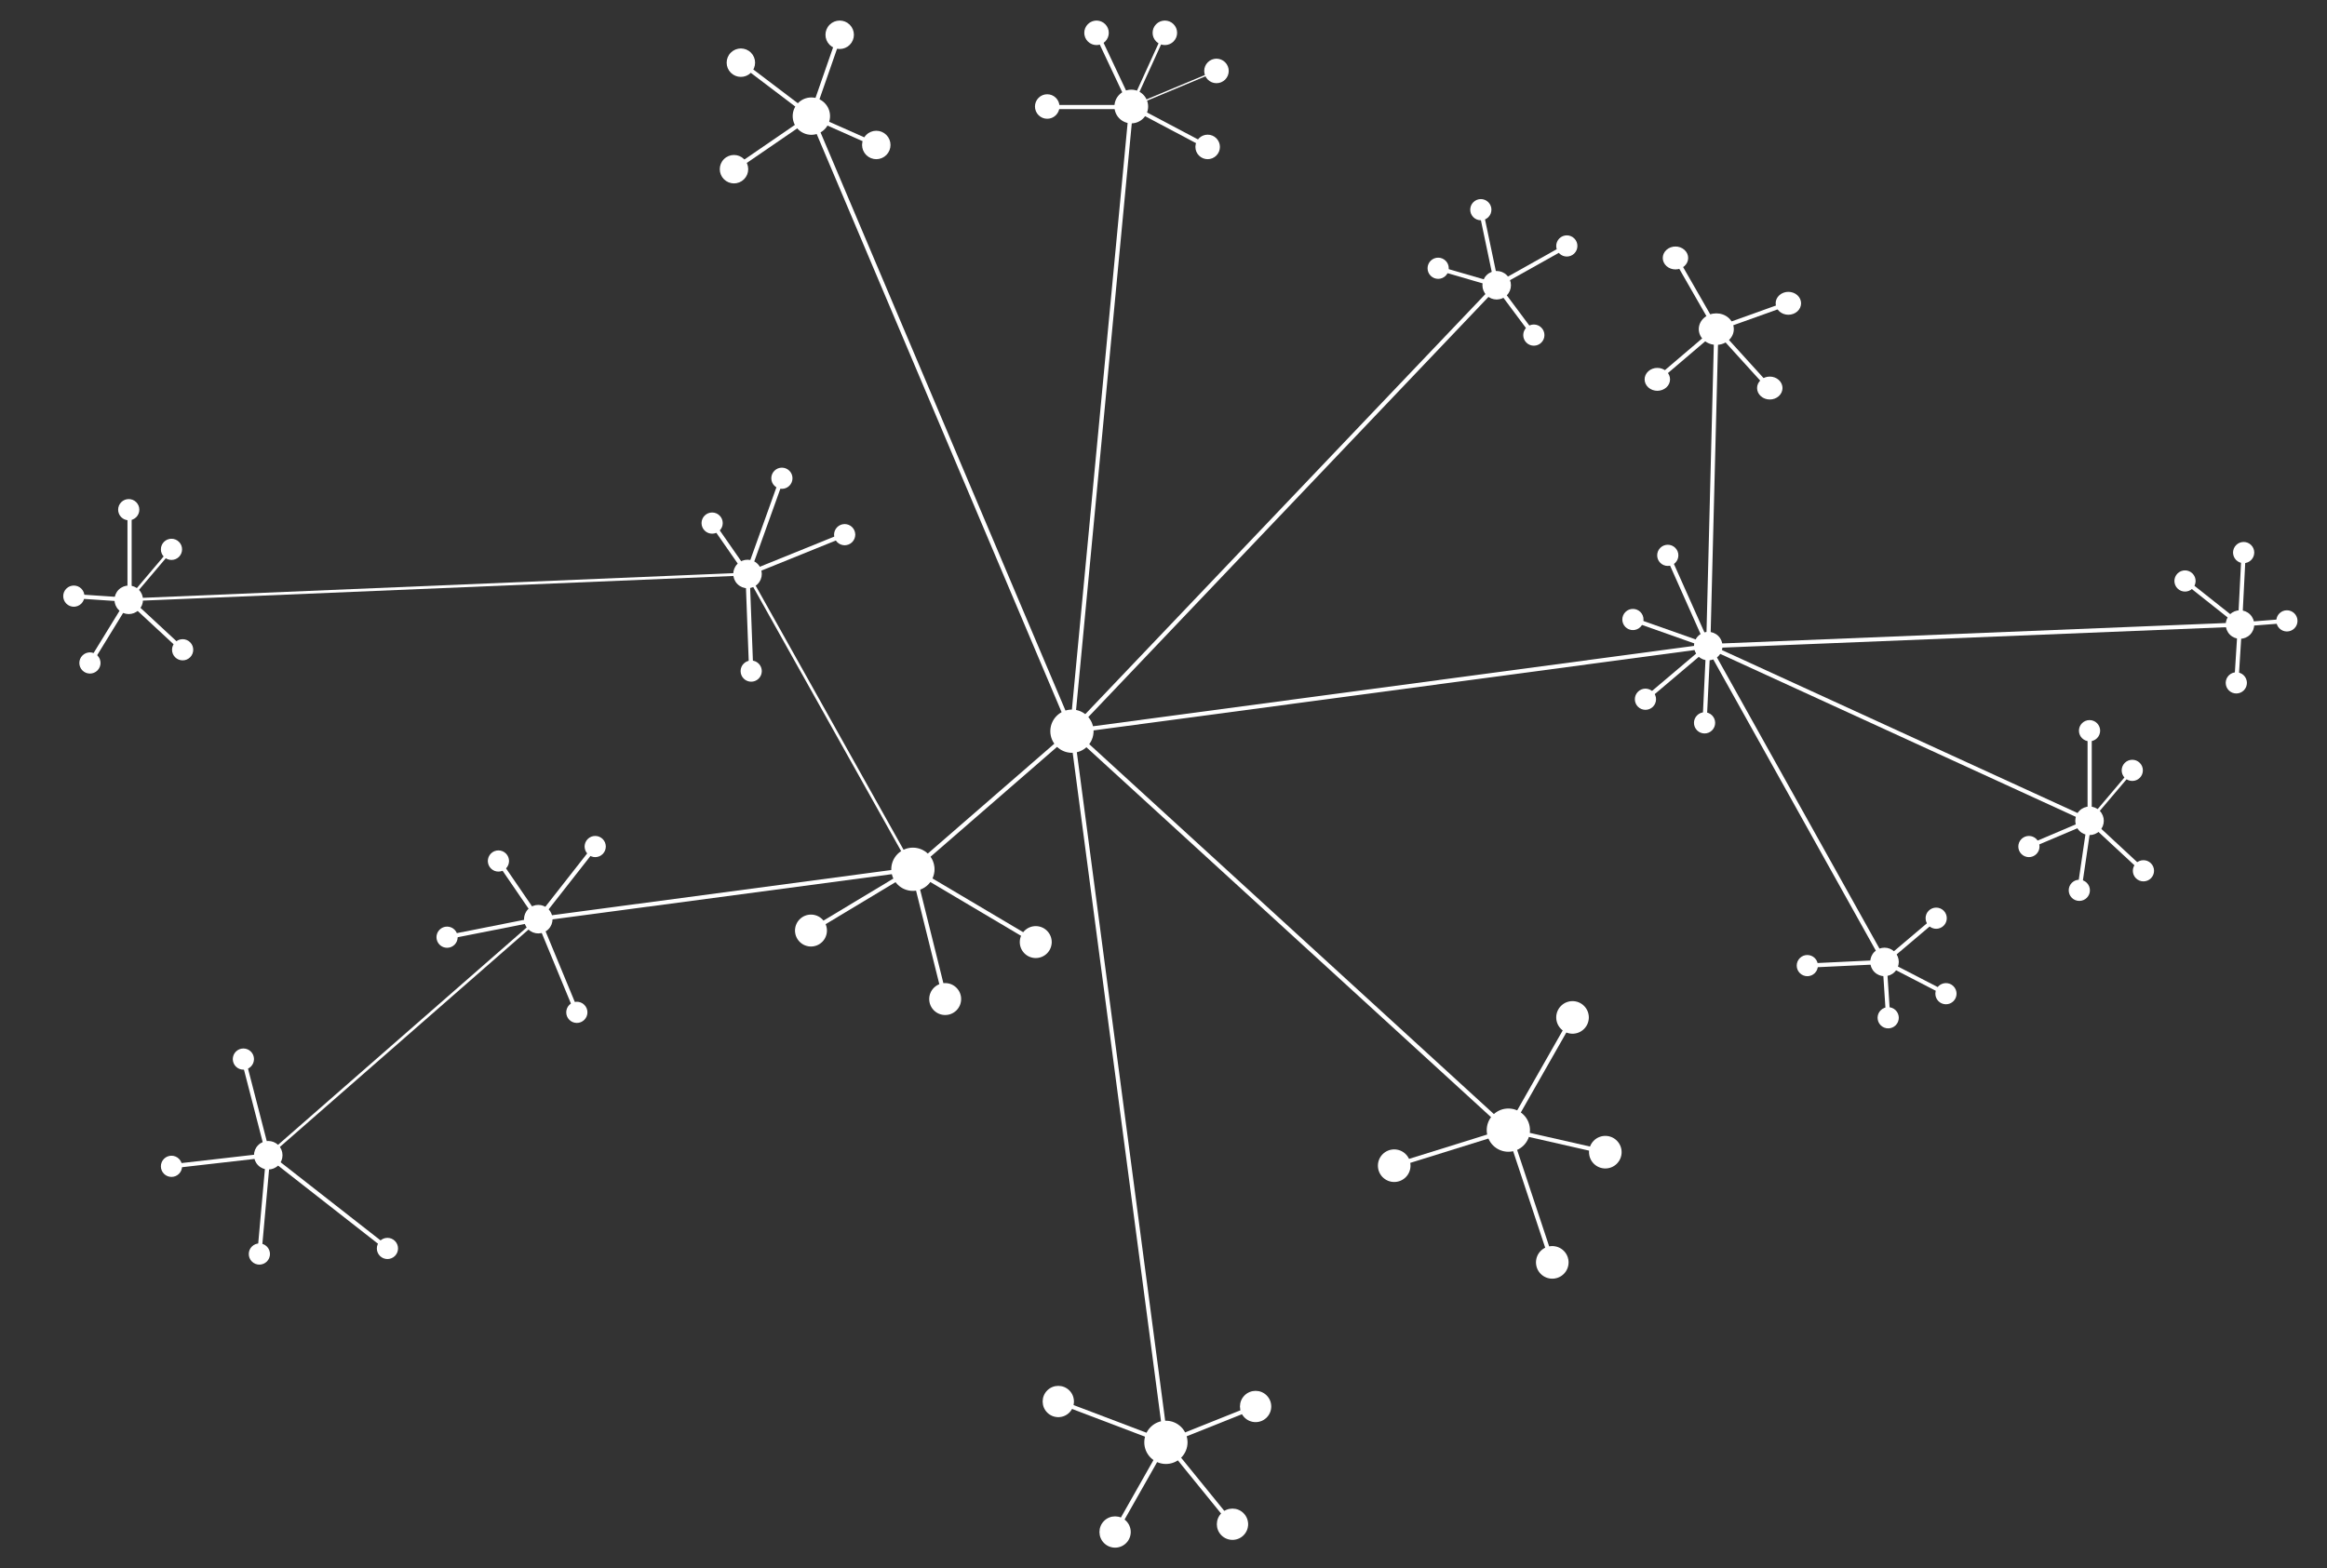 <?xml version="1.0" encoding="iso-8859-1"?>
<!-- Generator: Adobe Illustrator 16.0.0, SVG Export Plug-In . SVG Version: 6.00 Build 0)  -->
<!DOCTYPE svg PUBLIC "-//W3C//DTD SVG 1.1//EN" "http://www.w3.org/Graphics/SVG/1.1/DTD/svg11.dtd">
<svg version="1.1" id="Layer_1" xmlns:xl="http://www.w3.org/1999/xlink" xmlns:dc="http://purl.org/dc/elements/1.1/"
	 xmlns="http://www.w3.org/2000/svg" xmlns:xlink="http://www.w3.org/1999/xlink" x="0px" y="0px" width="1668px" height="1124.5px"
	 viewBox="104 0 1668 1124.5" style="enable-background:new 104 0 1668 1124.5;" xml:space="preserve">
<rect x="104" y="0" width="1668" height="1124.5" fill="#333333" stroke="none"/>
<title>Canvas 1</title>
<title>Layer 1</title>
<g>
	<defs>
		<rect id="SVGID_1_" x="148.371" y="14.25" width="1603" height="1096"/>
	</defs>
	<clipPath id="SVGID_2_">
		<use xlink:href="#SVGID_1_"  style="overflow:visible;"/>
	</clipPath>
	<path style="clip-path:url(#SVGID_2_);fill:#FFFFFF;" d="M712.745,18.087c3.783,3.784,3.783,9.918,0,13.702
		c-3.784,3.784-9.919,3.784-13.702,0c-3.784-3.784-3.784-9.918,0-13.702C702.826,14.303,708.96,14.303,712.745,18.087"/>
	
		<path style="clip-path:url(#SVGID_2_);fill:none;stroke:#FFFFFF;stroke-linecap:round;stroke-linejoin:round;stroke-miterlimit:10;" d="
		M712.745,18.087c3.783,3.784,3.783,9.918,0,13.702c-3.784,3.784-9.919,3.784-13.702,0c-3.784-3.784-3.784-9.918,0-13.702
		C702.826,14.304,708.96,14.304,712.745,18.087"/>
	<path style="clip-path:url(#SVGID_2_);fill:#FFFFFF;" d="M694.704,74.15c5.032,5.032,5.032,13.192,0,18.225
		c-5.033,5.032-13.192,5.032-18.226,0c-5.033-5.033-5.033-13.193,0-18.225C681.511,69.118,689.67,69.118,694.704,74.15"/>
	
		<path style="clip-path:url(#SVGID_2_);fill:none;stroke:#FFFFFF;stroke-linecap:round;stroke-linejoin:round;stroke-miterlimit:10;" d="
		M694.704,74.15c5.032,5.033,5.032,13.192,0,18.226c-5.033,5.032-13.192,5.032-18.226,0c-5.033-5.033-5.033-13.192,0-18.226
		C681.511,69.117,689.67,69.117,694.704,74.15"/>
	<path style="clip-path:url(#SVGID_2_);fill:#FFFFFF;" d="M738.979,97.087c3.784,3.784,3.784,9.918,0,13.702
		c-3.783,3.784-9.918,3.784-13.702,0c-3.783-3.784-3.783-9.918,0-13.702C729.061,93.304,735.196,93.304,738.979,97.087"/>
	
		<path style="clip-path:url(#SVGID_2_);fill:none;stroke:#FFFFFF;stroke-linecap:round;stroke-linejoin:round;stroke-miterlimit:10;" d="
		M738.979,97.087c3.784,3.784,3.784,9.918,0,13.702c-3.783,3.784-9.918,3.784-13.702,0c-3.783-3.784-3.783-9.918,0-13.702
		C729.061,93.304,735.196,93.304,738.979,97.087"/>
	<path style="clip-path:url(#SVGID_2_);fill:#FFFFFF;" d="M895.859,17.676c3.236,3.235,3.236,8.481,0,11.717
		c-3.234,3.235-8.48,3.235-11.717,0c-3.234-3.236-3.234-8.482,0-11.717C887.379,14.44,892.625,14.44,895.859,17.676"/>
	
		<path style="clip-path:url(#SVGID_2_);fill:none;stroke:#FFFFFF;stroke-linecap:round;stroke-linejoin:round;stroke-miterlimit:10;" d="
		M895.859,17.676c3.236,3.235,3.236,8.481,0,11.717c-3.234,3.235-8.48,3.235-11.717,0c-3.234-3.235-3.234-8.481,0-11.717
		C887.379,14.441,892.625,14.441,895.859,17.676"/>
	<path style="clip-path:url(#SVGID_2_);fill:#FFFFFF;" d="M975.514,99.483c3.236,3.236,3.236,8.482,0,11.717
		c-3.234,3.235-8.48,3.235-11.717,0c-3.234-3.235-3.234-8.481,0-11.717C967.033,96.249,972.279,96.249,975.514,99.483"/>
	
		<path style="clip-path:url(#SVGID_2_);fill:none;stroke:#FFFFFF;stroke-linecap:round;stroke-linejoin:round;stroke-miterlimit:10;" d="
		M975.514,99.484c3.236,3.235,3.236,8.481,0,11.717c-3.234,3.235-8.48,3.235-11.717,0c-3.234-3.236-3.234-8.481,0-11.717
		C967.033,96.248,972.279,96.248,975.514,99.484"/>
	<path style="clip-path:url(#SVGID_2_);fill:#FFFFFF;" d="M860.514,70.509c3.236,3.235,3.236,8.481,0,11.717
		c-3.234,3.235-8.48,3.235-11.717,0c-3.234-3.236-3.234-8.482,0-11.717C852.033,67.273,857.279,67.273,860.514,70.509"/>
	
		<path style="clip-path:url(#SVGID_2_);fill:none;stroke:#FFFFFF;stroke-linecap:round;stroke-linejoin:round;stroke-miterlimit:10;" d="
		M860.514,70.509c3.236,3.235,3.236,8.481,0,11.717c-3.234,3.236-8.48,3.236-11.717,0c-3.234-3.235-3.234-8.481,0-11.717
		C852.033,67.274,857.279,67.274,860.514,70.509"/>
	<path style="clip-path:url(#SVGID_2_);fill:#FFFFFF;" d="M693.05,659.455c4.272,4.273,4.272,11.201,0,15.475
		c-4.273,4.271-11.201,4.271-15.475,0c-4.273-4.273-4.273-11.201,0-15.475S688.777,655.182,693.05,659.455"/>
	
		<path style="clip-path:url(#SVGID_2_);fill:none;stroke:#FFFFFF;stroke-linecap:round;stroke-linejoin:round;stroke-miterlimit:10;" d="
		M693.05,659.455c4.272,4.273,4.272,11.201,0,15.475c-4.273,4.271-11.201,4.271-15.475,0c-4.273-4.273-4.273-11.201,0-15.475
		S688.777,655.182,693.05,659.455"/>
	<path style="clip-path:url(#SVGID_2_);fill:#FFFFFF;" d="M768.977,612.643c5.858,5.859,5.858,15.355,0,21.213
		c-5.857,5.859-15.355,5.859-21.213,0c-5.858-5.857-5.858-15.354,0-21.213C753.622,606.785,763.12,606.785,768.977,612.643"/>
	
		<path style="clip-path:url(#SVGID_2_);fill:none;stroke:#FFFFFF;stroke-linecap:round;stroke-linejoin:round;stroke-miterlimit:10;" d="
		M768.977,612.643c5.858,5.859,5.858,15.355,0,21.213c-5.857,5.859-15.355,5.859-21.213,0c-5.858-5.857-5.858-15.354,0-21.213
		C753.622,606.785,763.12,606.785,768.977,612.643"/>
	<path style="clip-path:url(#SVGID_2_);fill:#FFFFFF;" d="M789.243,708.57c4.273,4.273,4.273,11.201,0,15.475
		c-4.272,4.273-11.201,4.273-15.474,0c-4.273-4.273-4.273-11.201,0-15.475C778.042,704.297,784.97,704.297,789.243,708.57"/>
	
		<path style="clip-path:url(#SVGID_2_);fill:none;stroke:#FFFFFF;stroke-linecap:round;stroke-linejoin:round;stroke-miterlimit:10;" d="
		M789.243,708.57c4.273,4.273,4.273,11.201,0,15.475c-4.272,4.273-11.201,4.273-15.474,0c-4.273-4.273-4.273-11.201,0-15.475
		C778.042,704.297,784.97,704.297,789.243,708.57"/>
	<path style="clip-path:url(#SVGID_2_);fill:#FFFFFF;" d="M854.166,667.721c4.273,4.273,4.273,11.201,0,15.475
		s-11.201,4.273-15.475,0s-4.273-11.201,0-15.475S849.893,663.447,854.166,667.721"/>
	
		<path style="clip-path:url(#SVGID_2_);fill:none;stroke:#FFFFFF;stroke-linecap:round;stroke-linejoin:round;stroke-miterlimit:10;" d="
		M854.166,667.721c4.273,4.273,4.273,11.201,0,15.475s-11.201,4.273-15.475,0s-4.273-11.201,0-15.475
		S849.893,663.447,854.166,667.721"/>
	<path style="clip-path:url(#SVGID_2_);fill:#FFFFFF;" d="M882.977,513.643c5.859,5.858,5.859,15.355,0,21.213
		c-5.857,5.858-15.355,5.858-21.213,0s-5.857-15.355,0-21.213S877.119,507.785,882.977,513.643"/>
	
		<path style="clip-path:url(#SVGID_2_);fill:none;stroke:#FFFFFF;stroke-linecap:round;stroke-linejoin:round;stroke-miterlimit:10;" d="
		M882.977,513.643c5.859,5.858,5.859,15.355,0,21.213c-5.857,5.858-15.355,5.858-21.213,0s-5.857-15.355,0-21.213
		S877.119,507.785,882.977,513.643"/>
	<path style="clip-path:url(#SVGID_2_);fill:#FFFFFF;" d="M910.879,1090.854c4.184,4.184,4.184,10.967,0,15.152
		c-4.184,4.184-10.969,4.184-15.152,0c-4.184-4.186-4.184-10.969,0-15.152C899.91,1086.668,906.695,1086.668,910.879,1090.854"/>
	
		<path style="clip-path:url(#SVGID_2_);fill:none;stroke:#FFFFFF;stroke-linecap:round;stroke-linejoin:round;stroke-miterlimit:10;" d="
		M910.879,1090.854c4.184,4.184,4.184,10.969,0,15.152s-10.969,4.184-15.152,0s-4.184-10.969,0-15.152
		C899.91,1086.668,906.695,1086.668,910.879,1090.854"/>
	<path style="clip-path:url(#SVGID_2_);fill:#FFFFFF;" d="M870.164,997.281c4.184,4.184,4.184,10.969,0,15.152
		s-10.969,4.184-15.152,0s-4.184-10.969,0-15.152S865.98,993.098,870.164,997.281"/>
	
		<path style="clip-path:url(#SVGID_2_);fill:none;stroke:#FFFFFF;stroke-linecap:round;stroke-linejoin:round;stroke-miterlimit:10;" d="
		M870.164,997.281c4.184,4.184,4.184,10.969,0,15.152s-10.969,4.184-15.152,0s-4.184-10.969,0-15.152
		S865.98,993.098,870.164,997.281"/>
	<path style="clip-path:url(#SVGID_2_);fill:#FFFFFF;" d="M950.338,1023.537c5.857,5.857,5.857,15.355,0,21.213
		s-15.355,5.857-21.213,0c-5.859-5.857-5.859-15.355,0-21.213C934.982,1017.68,944.48,1017.68,950.338,1023.537"/>
	
		<path style="clip-path:url(#SVGID_2_);fill:none;stroke:#FFFFFF;stroke-linecap:round;stroke-linejoin:round;stroke-miterlimit:10;" d="
		M950.338,1023.537c5.857,5.857,5.857,15.355,0,21.213s-15.355,5.857-21.213,0c-5.859-5.857-5.859-15.355,0-21.213
		C934.982,1017.678,944.48,1017.678,950.338,1023.537"/>
	<path style="clip-path:url(#SVGID_2_);fill:#FFFFFF;" d="M1011.594,1000.854c4.184,4.184,4.184,10.967,0,15.152
		c-4.186,4.184-10.969,4.184-15.152,0c-4.186-4.186-4.186-10.969,0-15.152C1000.625,996.668,1007.408,996.668,1011.594,1000.854"/>
	
		<path style="clip-path:url(#SVGID_2_);fill:none;stroke:#FFFFFF;stroke-linecap:round;stroke-linejoin:round;stroke-miterlimit:10;" d="
		M1011.592,1000.854c4.186,4.184,4.186,10.969,0,15.152c-4.184,4.184-10.967,4.184-15.15,0c-4.186-4.184-4.186-10.969,0-15.152
		C1000.625,996.668,1007.408,996.668,1011.592,1000.854"/>
	<path style="clip-path:url(#SVGID_2_);fill:#FFFFFF;" d="M1111.277,827.875c4.367,4.367,4.367,11.445,0,15.812
		s-11.447,4.367-15.812,0c-4.367-4.367-4.367-11.445,0-15.812C1099.83,823.508,1106.91,823.508,1111.277,827.875"/>
	
		<path style="clip-path:url(#SVGID_2_);fill:none;stroke:#FFFFFF;stroke-linecap:round;stroke-linejoin:round;stroke-miterlimit:10;" d="
		M1111.277,827.875c4.367,4.367,4.367,11.445,0,15.812s-11.447,4.367-15.814,0c-4.365-4.367-4.365-11.445,0-15.812
		C1099.83,823.508,1106.91,823.508,1111.277,827.875"/>
	<path style="clip-path:url(#SVGID_2_);fill:#FFFFFF;" d="M1262.605,818.184c4.365,4.367,4.365,11.447,0,15.812
		c-4.367,4.367-11.447,4.367-15.814,0c-4.367-4.365-4.367-11.445,0-15.812S1258.238,813.816,1262.605,818.184"/>
	
		<path style="clip-path:url(#SVGID_2_);fill:none;stroke:#FFFFFF;stroke-linecap:round;stroke-linejoin:round;stroke-miterlimit:10;" d="
		M1262.605,818.184c4.365,4.367,4.365,11.447,0,15.812c-4.367,4.367-11.447,4.367-15.814,0c-4.367-4.365-4.367-11.445,0-15.812
		S1258.238,813.816,1262.605,818.184"/>
	<path style="clip-path:url(#SVGID_2_);fill:#FFFFFF;" d="M1239.096,721.564c4.367,4.367,4.367,11.447,0,15.814
		c-4.365,4.367-11.445,4.367-15.812,0s-4.367-11.447,0-15.814C1227.65,717.199,1234.73,717.199,1239.096,721.564"/>
	
		<path style="clip-path:url(#SVGID_2_);fill:none;stroke:#FFFFFF;stroke-linecap:round;stroke-linejoin:round;stroke-miterlimit:10;" d="
		M1239.096,721.566c4.367,4.365,4.367,11.445,0,15.812c-4.365,4.367-11.445,4.367-15.812,0s-4.367-11.447,0-15.812
		C1227.65,717.199,1234.73,717.199,1239.096,721.566"/>
	<path style="clip-path:url(#SVGID_2_);fill:#FFFFFF;" d="M1224.586,897.201c4.367,4.367,4.367,11.447,0,15.814
		s-11.445,4.367-15.812,0s-4.367-11.447,0-15.814C1213.141,892.836,1220.219,892.836,1224.586,897.201"/>
	
		<path style="clip-path:url(#SVGID_2_);fill:none;stroke:#FFFFFF;stroke-linecap:round;stroke-linejoin:round;stroke-miterlimit:10;" d="
		M1224.586,897.201c4.367,4.367,4.367,11.447,0,15.814s-11.445,4.367-15.812,0s-4.367-11.447,0-15.814
		C1213.141,892.836,1220.219,892.836,1224.586,897.201"/>
	<path style="clip-path:url(#SVGID_2_);fill:#FFFFFF;" d="M1195.795,799.684c5.859,5.857,5.859,15.355,0,21.213
		c-5.857,5.857-15.354,5.857-21.213,0c-5.857-5.857-5.857-15.355,0-21.213C1180.441,793.826,1189.938,793.826,1195.795,799.684"/>
	
		<path style="clip-path:url(#SVGID_2_);fill:none;stroke:#FFFFFF;stroke-linecap:round;stroke-linejoin:round;stroke-miterlimit:10;" d="
		M1195.795,799.684c5.859,5.857,5.859,15.355,0,21.213c-5.857,5.857-15.354,5.857-21.213,0c-5.857-5.857-5.857-15.355,0-21.213
		C1180.441,793.826,1189.938,793.826,1195.795,799.684"/>
	
		<line style="clip-path:url(#SVGID_2_);fill:none;stroke:#FFFFFF;stroke-width:3;stroke-linecap:round;stroke-linejoin:round;stroke-miterlimit:10;" x1="866.52" y1="510.434" x2="690.618" y2="95.132"/>
	<path style="clip-path:url(#SVGID_2_);fill:#FFFFFF;" d="M641.911,38.087c3.783,3.784,3.783,9.918,0,13.702
		c-3.784,3.784-9.919,3.784-13.702,0c-3.784-3.784-3.784-9.918,0-13.702C631.992,34.303,638.126,34.303,641.911,38.087"/>
	
		<path style="clip-path:url(#SVGID_2_);fill:none;stroke:#FFFFFF;stroke-linecap:round;stroke-linejoin:round;stroke-miterlimit:10;" d="
		M641.911,38.087c3.784,3.784,3.784,9.918,0,13.702s-9.919,3.784-13.702,0c-3.784-3.784-3.784-9.918,0-13.702
		C631.992,34.304,638.126,34.304,641.911,38.087"/>
	
		<line style="clip-path:url(#SVGID_2_);fill:none;stroke:#FFFFFF;stroke-width:3;stroke-linecap:round;stroke-linejoin:round;stroke-miterlimit:10;" x1="689.829" y1="71.089" x2="702.708" y2="34.091"/>
	
		<line style="clip-path:url(#SVGID_2_);fill:none;stroke:#FFFFFF;stroke-width:3;stroke-linecap:round;stroke-linejoin:round;stroke-miterlimit:10;" x1="642.78" y1="50.794" x2="675.322" y2="75.474"/>
	
		<line style="clip-path:url(#SVGID_2_);fill:none;stroke:#FFFFFF;stroke-width:3;stroke-linecap:round;stroke-linejoin:round;stroke-miterlimit:10;" x1="697.371" y1="88.497" x2="723.271" y2="100.003"/>
	<path style="clip-path:url(#SVGID_2_);fill:#FFFFFF;" d="M923.09,68.182c4.521,4.521,4.521,11.851,0,16.372
		c-4.52,4.522-11.852,4.522-16.371,0c-4.521-4.521-4.521-11.851,0-16.372C911.238,63.661,918.57,63.661,923.09,68.182"/>
	
		<path style="clip-path:url(#SVGID_2_);fill:none;stroke:#FFFFFF;stroke-linecap:round;stroke-linejoin:round;stroke-miterlimit:10;" d="
		M923.09,68.181c4.521,4.521,4.521,11.852,0,16.373c-4.52,4.521-11.852,4.521-16.371,0c-4.521-4.521-4.521-11.852,0-16.373
		C911.238,63.66,918.57,63.66,923.09,68.181"/>
	
		<line style="clip-path:url(#SVGID_2_);fill:none;stroke:#FFFFFF;stroke-width:3;stroke-linecap:round;stroke-linejoin:round;stroke-miterlimit:10;" x1="873.789" y1="509.316" x2="913.811" y2="87.894"/>
	
		<line style="clip-path:url(#SVGID_2_);fill:none;stroke:#FFFFFF;stroke-width:3;stroke-linecap:round;stroke-linejoin:round;stroke-miterlimit:10;" x1="909.967" y1="65.893" x2="893.535" y2="31.031"/>
	
		<line style="clip-path:url(#SVGID_2_);fill:none;stroke:#FFFFFF;stroke-width:3;stroke-linecap:round;stroke-linejoin:round;stroke-miterlimit:10;" x1="925.141" y1="81.784" x2="962.33" y2="101.466"/>
	
		<line style="clip-path:url(#SVGID_2_);fill:none;stroke:#FFFFFF;stroke-width:3;stroke-linecap:round;stroke-linejoin:round;stroke-miterlimit:10;" x1="903.326" y1="76.75" x2="862.941" y2="76.75"/>
	
		<line style="clip-path:url(#SVGID_2_);fill:none;stroke:#FFFFFF;stroke-width:3;stroke-linecap:round;stroke-linejoin:round;stroke-miterlimit:10;" x1="883.441" y1="534.372" x2="1174.119" y2="800.168"/>
	
		<line style="clip-path:url(#SVGID_2_);fill:none;stroke:#FFFFFF;stroke-width:3;stroke-linecap:round;stroke-linejoin:round;stroke-miterlimit:10;" x1="1192.611" y1="797.25" x2="1225.658" y2="739.193"/>
	
		<line style="clip-path:url(#SVGID_2_);fill:none;stroke:#FFFFFF;stroke-width:3;stroke-linecap:round;stroke-linejoin:round;stroke-miterlimit:10;" x1="1199.818" y1="813.615" x2="1243.793" y2="823.611"/>
	
		<line style="clip-path:url(#SVGID_2_);fill:none;stroke:#FFFFFF;stroke-width:3;stroke-linecap:round;stroke-linejoin:round;stroke-miterlimit:10;" x1="1189.918" y1="824.529" x2="1213.154" y2="894.494"/>
	
		<line style="clip-path:url(#SVGID_2_);fill:none;stroke:#FFFFFF;stroke-width:3;stroke-linecap:round;stroke-linejoin:round;stroke-miterlimit:10;" x1="1170.865" y1="814.754" x2="1114.049" y2="832.455"/>
	
		<line style="clip-path:url(#SVGID_2_);fill:none;stroke:#FFFFFF;stroke-width:3;stroke-linecap:round;stroke-linejoin:round;stroke-miterlimit:10;" x1="874.336" y1="539.121" x2="937.766" y2="1019.271"/>
	
		<line style="clip-path:url(#SVGID_2_);fill:none;stroke:#FFFFFF;stroke-width:3;stroke-linecap:round;stroke-linejoin:round;stroke-miterlimit:10;" x1="925.703" y1="1028.818" x2="872.607" y2="1008.662"/>
	
		<line style="clip-path:url(#SVGID_2_);fill:none;stroke:#FFFFFF;stroke-width:3;stroke-linecap:round;stroke-linejoin:round;stroke-miterlimit:10;" x1="932.334" y1="1047.197" x2="908.586" y2="1089.105"/>
	
		<line style="clip-path:url(#SVGID_2_);fill:none;stroke:#FFFFFF;stroke-width:3;stroke-linecap:round;stroke-linejoin:round;stroke-miterlimit:10;" x1="953.662" y1="1028.572" x2="994.066" y2="1012.41"/>
	
		<line style="clip-path:url(#SVGID_2_);fill:none;stroke:#FFFFFF;stroke-width:3;stroke-linecap:round;stroke-linejoin:round;stroke-miterlimit:10;" x1="861.045" y1="534.085" x2="769.697" y2="613.414"/>
	
		<line style="clip-path:url(#SVGID_2_);fill:none;stroke:#FFFFFF;stroke-width:3;stroke-linecap:round;stroke-linejoin:round;stroke-miterlimit:10;" x1="745.513" y1="630.982" x2="694.692" y2="661.551"/>
	
		<line style="clip-path:url(#SVGID_2_);fill:none;stroke:#FFFFFF;stroke-width:3;stroke-linecap:round;stroke-linejoin:round;stroke-miterlimit:10;" x1="761.99" y1="637.809" x2="778.866" y2="705.688"/>
	
		<line style="clip-path:url(#SVGID_2_);fill:none;stroke:#FFFFFF;stroke-width:3;stroke-linecap:round;stroke-linejoin:round;stroke-miterlimit:10;" x1="771.277" y1="630.9" x2="837.014" y2="669.875"/>
	<path style="clip-path:url(#SVGID_2_);fill:#FFFFFF;" d="M429.48,666.939c2.771,2.771,2.771,7.262,0,10.033
		c-2.77,2.77-7.262,2.77-10.032,0c-2.77-2.771-2.77-7.262,0-10.033C422.219,664.17,426.71,664.17,429.48,666.939"/>
	
		<path style="clip-path:url(#SVGID_2_);fill:none;stroke:#FFFFFF;stroke-linecap:round;stroke-linejoin:round;stroke-miterlimit:10;" d="
		M429.48,666.939c2.771,2.771,2.771,7.262,0,10.033c-2.77,2.77-7.262,2.77-10.032,0c-2.77-2.771-2.77-7.262,0-10.033
		C422.219,664.17,426.71,664.17,429.48,666.939"/>
	<path style="clip-path:url(#SVGID_2_);fill:#FFFFFF;" d="M496.72,652.148c3.797,3.799,3.797,9.955,0,13.754
		c-3.798,3.797-9.955,3.797-13.753,0c-3.798-3.799-3.798-9.955,0-13.754C486.765,648.352,492.922,648.352,496.72,652.148"/>
	
		<path style="clip-path:url(#SVGID_2_);fill:none;stroke:#FFFFFF;stroke-linecap:round;stroke-linejoin:round;stroke-miterlimit:10;" d="
		M496.72,652.148c3.797,3.799,3.797,9.955,0,13.754c-3.798,3.797-9.955,3.797-13.753,0c-3.798-3.799-3.798-9.955,0-13.754
		C486.765,648.352,492.922,648.352,496.72,652.148"/>
	<path style="clip-path:url(#SVGID_2_);fill:#FFFFFF;" d="M522.496,720.818c2.77,2.771,2.77,7.262,0,10.033
		c-2.771,2.77-7.263,2.77-10.033,0c-2.77-2.771-2.77-7.262,0-10.033C515.233,718.049,519.725,718.049,522.496,720.818"/>
	
		<path style="clip-path:url(#SVGID_2_);fill:none;stroke:#FFFFFF;stroke-linecap:round;stroke-linejoin:round;stroke-miterlimit:10;" d="
		M522.496,720.818c2.77,2.771,2.77,7.262,0,10.033c-2.771,2.77-7.263,2.77-10.033,0c-2.77-2.771-2.77-7.262,0-10.033
		C515.233,718.049,519.725,718.049,522.496,720.818"/>
	<path style="clip-path:url(#SVGID_2_);fill:#FFFFFF;" d="M535.666,601.936c2.771,2.77,2.771,7.262,0,10.031
		c-2.771,2.771-7.262,2.771-10.032,0c-2.771-2.77-2.771-7.262,0-10.031C528.404,599.164,532.895,599.164,535.666,601.936"/>
	
		<path style="clip-path:url(#SVGID_2_);fill:none;stroke:#FFFFFF;stroke-linecap:round;stroke-linejoin:round;stroke-miterlimit:10;" d="
		M535.666,601.936c2.771,2.77,2.771,7.262,0,10.031c-2.771,2.771-7.262,2.771-10.032,0c-2.771-2.77-2.771-7.262,0-10.031
		C528.404,599.164,532.895,599.164,535.666,601.936"/>
	
		<line style="clip-path:url(#SVGID_2_);fill:none;stroke:#FFFFFF;stroke-width:3;stroke-linecap:round;stroke-linejoin:round;stroke-miterlimit:10;" x1="495.842" y1="651.371" x2="526.274" y2="612.535"/>
	
		<line style="clip-path:url(#SVGID_2_);fill:none;stroke:#FFFFFF;stroke-width:3;stroke-linecap:round;stroke-linejoin:round;stroke-miterlimit:10;" x1="480.302" y1="660.912" x2="431.424" y2="670.58"/>
	
		<line style="clip-path:url(#SVGID_2_);fill:none;stroke:#FFFFFF;stroke-width:3;stroke-linecap:round;stroke-linejoin:round;stroke-miterlimit:10;" x1="493.561" y1="668.014" x2="514.767" y2="719.277"/>
	
		<line style="clip-path:url(#SVGID_2_);fill:none;stroke:#FFFFFF;stroke-width:3;stroke-linecap:round;stroke-linejoin:round;stroke-miterlimit:10;" x1="743.501" y1="625.23" x2="499.484" y2="657.742"/>
	<path style="clip-path:url(#SVGID_2_);fill:#FFFFFF;" d="M466.296,612.309c2.771,2.77,2.771,7.262,0,10.031
		c-2.771,2.771-7.262,2.771-10.032,0c-2.771-2.77-2.771-7.262,0-10.031C459.035,609.537,463.526,609.537,466.296,612.309"/>
	
		<path style="clip-path:url(#SVGID_2_);fill:none;stroke:#FFFFFF;stroke-linecap:round;stroke-linejoin:round;stroke-miterlimit:10;" d="
		M466.296,612.309c2.771,2.77,2.771,7.262,0,10.031c-2.771,2.771-7.262,2.771-10.032,0c-2.771-2.77-2.771-7.262,0-10.031
		C459.035,609.537,463.526,609.537,466.296,612.309"/>
	
		<line style="clip-path:url(#SVGID_2_);fill:none;stroke:#FFFFFF;stroke-width:3;stroke-linecap:round;stroke-linejoin:round;stroke-miterlimit:10;" x1="484.347" y1="651.002" x2="465.29" y2="623.178"/>
	<path style="clip-path:url(#SVGID_2_);fill:#FFFFFF;" d="M636.979,114.452c3.784,3.784,3.784,9.918,0,13.702
		c-3.783,3.784-9.918,3.784-13.702,0c-3.783-3.784-3.783-9.918,0-13.702C627.061,110.668,633.196,110.668,636.979,114.452"/>
	
		<path style="clip-path:url(#SVGID_2_);fill:none;stroke:#FFFFFF;stroke-linecap:round;stroke-linejoin:round;stroke-miterlimit:10;" d="
		M636.979,114.452c3.784,3.784,3.784,9.918,0,13.702c-3.783,3.784-9.918,3.784-13.702,0c-3.783-3.784-3.783-9.918,0-13.702
		C627.061,110.668,633.196,110.668,636.979,114.452"/>
	
		<line style="clip-path:url(#SVGID_2_);fill:none;stroke:#FFFFFF;stroke-width:3;stroke-linecap:round;stroke-linejoin:round;stroke-miterlimit:10;" x1="674.961" y1="90.553" x2="638.12" y2="115.822"/>
	<path style="clip-path:url(#SVGID_2_);fill:#FFFFFF;" d="M1279.494,439.156c2.771,2.771,2.771,7.262,0,10.032
		c-2.77,2.771-7.262,2.771-10.031,0c-2.77-2.77-2.77-7.262,0-10.032C1272.232,436.386,1276.725,436.386,1279.494,439.156"/>
	
		<path style="clip-path:url(#SVGID_2_);fill:none;stroke:#FFFFFF;stroke-linecap:round;stroke-linejoin:round;stroke-miterlimit:10;" d="
		M1279.494,439.156c2.771,2.771,2.771,7.262,0,10.032c-2.77,2.771-7.262,2.771-10.031,0c-2.77-2.77-2.77-7.262,0-10.032
		C1272.232,436.386,1276.725,436.386,1279.494,439.156"/>
	<path style="clip-path:url(#SVGID_2_);fill:#FFFFFF;" d="M1335.348,456.37c3.797,3.798,3.797,9.955,0,13.753
		c-3.799,3.798-9.955,3.798-13.754,0c-3.797-3.798-3.797-9.955,0-13.753C1325.393,452.573,1331.549,452.573,1335.348,456.37"/>
	
		<path style="clip-path:url(#SVGID_2_);fill:none;stroke:#FFFFFF;stroke-linecap:round;stroke-linejoin:round;stroke-miterlimit:10;" d="
		M1335.348,456.37c3.797,3.798,3.797,9.955,0,13.753c-3.799,3.798-9.955,3.798-13.754,0c-3.797-3.798-3.797-9.955,0-13.753
		C1325.393,452.573,1331.549,452.573,1335.348,456.37"/>
	<path style="clip-path:url(#SVGID_2_);fill:#FFFFFF;" d="M1288.48,496.327c2.77,2.771,2.77,7.262,0,10.032
		c-2.77,2.771-7.262,2.771-10.031,0c-2.771-2.77-2.771-7.262,0-10.032C1281.219,493.557,1285.711,493.557,1288.48,496.327"/>
	
		<path style="clip-path:url(#SVGID_2_);fill:none;stroke:#FFFFFF;stroke-linecap:round;stroke-linejoin:round;stroke-miterlimit:10;" d="
		M1288.48,496.327c2.77,2.771,2.77,7.262,0,10.032c-2.77,2.771-7.262,2.771-10.031,0c-2.771-2.77-2.771-7.262,0-10.032
		C1281.219,493.557,1285.711,493.557,1288.48,496.327"/>
	
		<line style="clip-path:url(#SVGID_2_);fill:none;stroke:#FFFFFF;stroke-width:3;stroke-linecap:round;stroke-linejoin:round;stroke-miterlimit:10;" x1="1319.299" y1="460.006" x2="1281.168" y2="446.536"/>
	
		<line style="clip-path:url(#SVGID_2_);fill:none;stroke:#FFFFFF;stroke-width:3;stroke-linecap:round;stroke-linejoin:round;stroke-miterlimit:10;" x1="1321.047" y1="469.53" x2="1288.879" y2="496.76"/>
	<path style="clip-path:url(#SVGID_2_);fill:#FFFFFF;" d="M1304.486,393.156c2.77,2.771,2.77,7.262,0,10.032
		c-2.771,2.771-7.262,2.771-10.033,0c-2.77-2.77-2.77-7.262,0-10.032C1297.225,390.386,1301.715,390.386,1304.486,393.156"/>
	
		<path style="clip-path:url(#SVGID_2_);fill:none;stroke:#FFFFFF;stroke-linecap:round;stroke-linejoin:round;stroke-miterlimit:10;" d="
		M1304.486,393.156c2.77,2.771,2.77,7.262,0,10.032c-2.771,2.771-7.262,2.771-10.033,0c-2.77-2.77-2.77-7.262,0-10.032
		C1297.225,390.386,1301.715,390.386,1304.486,393.156"/>
	
		<line style="clip-path:url(#SVGID_2_);fill:none;stroke:#FFFFFF;stroke-width:3;stroke-linecap:round;stroke-linejoin:round;stroke-miterlimit:10;" x1="1324.512" y1="454.362" x2="1302.359" y2="404.653"/>
	<path style="clip-path:url(#SVGID_2_);fill:#FFFFFF;" d="M1330.855,513.268c2.771,2.771,2.771,7.262,0,10.032
		c-2.77,2.771-7.262,2.771-10.031,0c-2.771-2.77-2.771-7.262,0-10.032C1323.594,510.498,1328.086,510.498,1330.855,513.268"/>
	
		<path style="clip-path:url(#SVGID_2_);fill:none;stroke:#FFFFFF;stroke-linecap:round;stroke-linejoin:round;stroke-miterlimit:10;" d="
		M1330.855,513.268c2.771,2.771,2.771,7.262,0,10.032c-2.77,2.771-7.262,2.771-10.031,0c-2.771-2.77-2.771-7.262,0-10.032
		C1323.594,510.498,1328.086,510.498,1330.855,513.268"/>
	
		<line style="clip-path:url(#SVGID_2_);fill:none;stroke:#FFFFFF;stroke-width:3;stroke-linecap:round;stroke-linejoin:round;stroke-miterlimit:10;" x1="1328.006" y1="472.96" x2="1326.178" y2="511.198"/>
	<path style="clip-path:url(#SVGID_2_);fill:#FFFFFF;" d="M995.021,1085.281c4.184,4.184,4.184,10.969,0,15.152
		s-10.969,4.184-15.152,0s-4.184-10.969,0-15.152S990.838,1081.098,995.021,1085.281"/>
	
		<path style="clip-path:url(#SVGID_2_);fill:none;stroke:#FFFFFF;stroke-linecap:round;stroke-linejoin:round;stroke-miterlimit:10;" d="
		M995.021,1085.281c4.184,4.184,4.184,10.969,0,15.152s-10.969,4.184-15.152,0s-4.184-10.969,0-15.152
		S990.838,1081.098,995.021,1085.281"/>
	
		<line style="clip-path:url(#SVGID_2_);fill:none;stroke:#FFFFFF;stroke-width:3;stroke-linecap:round;stroke-linejoin:round;stroke-miterlimit:10;" x1="949.191" y1="1045.785" x2="980.688" y2="1084.543"/>
	<path style="clip-path:url(#SVGID_2_);fill:#FFFFFF;" d="M1461.705,682.812c3.797,3.797,3.797,9.955,0,13.752
		c-3.797,3.799-9.955,3.799-13.752,0c-3.799-3.797-3.799-9.955,0-13.752C1451.75,679.016,1457.908,679.016,1461.705,682.812"/>
	
		<path style="clip-path:url(#SVGID_2_);fill:none;stroke:#FFFFFF;stroke-linecap:round;stroke-linejoin:round;stroke-miterlimit:10;" d="
		M1461.705,682.812c3.797,3.797,3.797,9.955,0,13.752c-3.797,3.799-9.955,3.799-13.752,0c-3.799-3.797-3.799-9.955,0-13.752
		C1451.75,679.016,1457.908,679.016,1461.705,682.812"/>
	<path style="clip-path:url(#SVGID_2_);fill:#FFFFFF;" d="M1404.508,687.305c2.77,2.77,2.77,7.262,0,10.031s-7.262,2.77-10.031,0
		c-2.771-2.77-2.771-7.262,0-10.031C1397.246,684.533,1401.738,684.533,1404.508,687.305"/>
	
		<path style="clip-path:url(#SVGID_2_);fill:none;stroke:#FFFFFF;stroke-linecap:round;stroke-linejoin:round;stroke-miterlimit:10;" d="
		M1404.508,687.305c2.77,2.77,2.77,7.262,0,10.031s-7.262,2.77-10.031,0c-2.771-2.77-2.771-7.262,0-10.031
		C1397.246,684.533,1401.738,684.533,1404.508,687.305"/>
	<path style="clip-path:url(#SVGID_2_);fill:#FFFFFF;" d="M1503.883,707.443c2.771,2.77,2.771,7.262,0,10.031
		c-2.77,2.771-7.262,2.771-10.031,0c-2.77-2.77-2.77-7.262,0-10.031S1501.113,704.674,1503.883,707.443"/>
	
		<path style="clip-path:url(#SVGID_2_);fill:none;stroke:#FFFFFF;stroke-linecap:round;stroke-linejoin:round;stroke-miterlimit:10;" d="
		M1503.883,707.443c2.771,2.77,2.771,7.262,0,10.031c-2.77,2.771-7.262,2.771-10.031,0c-2.77-2.77-2.77-7.262,0-10.031
		S1501.113,704.674,1503.883,707.443"/>
	
		<line style="clip-path:url(#SVGID_2_);fill:none;stroke:#FFFFFF;stroke-width:3;stroke-linecap:round;stroke-linejoin:round;stroke-miterlimit:10;" x1="1463.469" y1="694.156" x2="1492.564" y2="709.201"/>
	
		<line style="clip-path:url(#SVGID_2_);fill:none;stroke:#FFFFFF;stroke-width:3;stroke-linecap:round;stroke-linejoin:round;stroke-miterlimit:10;" x1="1445.115" y1="690.15" x2="1406.578" y2="691.982"/>
	<path style="clip-path:url(#SVGID_2_);fill:#FFFFFF;" d="M1496.885,653.312c2.77,2.771,2.77,7.262,0,10.033
		c-2.77,2.77-7.262,2.77-10.031,0c-2.771-2.771-2.771-7.262,0-10.033C1489.623,650.543,1494.115,650.543,1496.885,653.312"/>
	
		<path style="clip-path:url(#SVGID_2_);fill:none;stroke:#FFFFFF;stroke-linecap:round;stroke-linejoin:round;stroke-miterlimit:10;" d="
		M1496.885,653.312c2.77,2.771,2.77,7.262,0,10.033c-2.77,2.77-7.262,2.77-10.031,0c-2.771-2.771-2.771-7.262,0-10.033
		C1489.623,650.543,1494.115,650.543,1496.885,653.312"/>
	
		<line style="clip-path:url(#SVGID_2_);fill:none;stroke:#FFFFFF;stroke-width:3;stroke-linecap:round;stroke-linejoin:round;stroke-miterlimit:10;" x1="1462.25" y1="683.404" x2="1486.455" y2="662.912"/>
	<path style="clip-path:url(#SVGID_2_);fill:#FFFFFF;" d="M1462.477,724.715c2.77,2.77,2.77,7.262,0,10.031
		c-2.771,2.771-7.264,2.771-10.033,0c-2.77-2.77-2.77-7.262,0-10.031C1455.213,721.943,1459.705,721.943,1462.477,724.715"/>
	
		<path style="clip-path:url(#SVGID_2_);fill:none;stroke:#FFFFFF;stroke-linecap:round;stroke-linejoin:round;stroke-miterlimit:10;" d="
		M1462.477,724.715c2.77,2.77,2.77,7.262,0,10.031c-2.771,2.771-7.264,2.771-10.033,0c-2.77-2.77-2.77-7.262,0-10.031
		C1455.213,721.943,1459.705,721.943,1462.477,724.715"/>
	
		<line style="clip-path:url(#SVGID_2_);fill:none;stroke:#FFFFFF;stroke-width:3;stroke-linecap:round;stroke-linejoin:round;stroke-miterlimit:10;" x1="1455.467" y1="699.393" x2="1456.994" y2="722.652"/>
	<path style="clip-path:url(#SVGID_2_);fill:#FFFFFF;" d="M619.481,370.033c2.77,2.771,2.77,7.262,0,10.032
		c-2.771,2.771-7.263,2.771-10.032,0c-2.771-2.77-2.771-7.262,0-10.032C612.218,367.262,616.71,367.262,619.481,370.033"/>
	
		<path style="clip-path:url(#SVGID_2_);fill:none;stroke:#FFFFFF;stroke-linecap:round;stroke-linejoin:round;stroke-miterlimit:10;" d="
		M619.481,370.033c2.77,2.771,2.77,7.262,0,10.032c-2.771,2.771-7.263,2.771-10.032,0c-2.771-2.77-2.771-7.262,0-10.032
		C612.218,367.262,616.71,367.262,619.481,370.033"/>
	<path style="clip-path:url(#SVGID_2_);fill:#FFFFFF;" d="M646.706,404.658c3.798,3.798,3.798,9.955,0,13.753
		c-3.798,3.797-9.955,3.797-13.753,0c-3.798-3.798-3.798-9.955,0-13.753S642.908,400.86,646.706,404.658"/>
	
		<path style="clip-path:url(#SVGID_2_);fill:none;stroke:#FFFFFF;stroke-linecap:round;stroke-linejoin:round;stroke-miterlimit:10;" d="
		M646.706,404.658c3.798,3.798,3.798,9.955,0,13.753c-3.798,3.797-9.955,3.797-13.753,0c-3.798-3.798-3.798-9.955,0-13.753
		S642.908,400.86,646.706,404.658"/>
	<path style="clip-path:url(#SVGID_2_);fill:#FFFFFF;" d="M647.476,476.157c2.771,2.771,2.771,7.262,0,10.032
		c-2.771,2.771-7.262,2.771-10.032,0c-2.771-2.77-2.771-7.262,0-10.032C640.214,473.387,644.706,473.387,647.476,476.157"/>
	
		<path style="clip-path:url(#SVGID_2_);fill:none;stroke:#FFFFFF;stroke-linecap:round;stroke-linejoin:round;stroke-miterlimit:10;" d="
		M647.476,476.157c2.771,2.77,2.771,7.262,0,10.032c-2.771,2.771-7.262,2.771-10.032,0c-2.771-2.77-2.771-7.262,0-10.032
		C640.214,473.387,644.706,473.387,647.476,476.157"/>
	<path style="clip-path:url(#SVGID_2_);fill:#FFFFFF;" d="M714.481,378.327c2.77,2.771,2.77,7.262,0,10.032
		c-2.771,2.771-7.263,2.771-10.032,0c-2.771-2.77-2.771-7.262,0-10.032C707.218,375.557,711.71,375.557,714.481,378.327"/>
	
		<path style="clip-path:url(#SVGID_2_);fill:none;stroke:#FFFFFF;stroke-linecap:round;stroke-linejoin:round;stroke-miterlimit:10;" d="
		M714.481,378.327c2.77,2.771,2.77,7.262,0,10.032c-2.771,2.771-7.263,2.771-10.032,0c-2.771-2.77-2.771-7.262,0-10.032
		C707.218,375.557,711.71,375.557,714.481,378.327"/>
	
		<line style="clip-path:url(#SVGID_2_);fill:none;stroke:#FFFFFF;stroke-width:3;stroke-linecap:round;stroke-linejoin:round;stroke-miterlimit:10;" x1="648.845" y1="407.884" x2="702.887" y2="386.006"/>
	
		<line style="clip-path:url(#SVGID_2_);fill:none;stroke:#FFFFFF;stroke-width:3;stroke-linecap:round;stroke-linejoin:round;stroke-miterlimit:10;" x1="634.277" y1="403.548" x2="618.514" y2="380.875"/>
	
		<line style="clip-path:url(#SVGID_2_);fill:none;stroke:#FFFFFF;stroke-width:3;stroke-linecap:round;stroke-linejoin:round;stroke-miterlimit:10;" x1="640.196" y1="421.252" x2="642.192" y2="474.084"/>
	<path style="clip-path:url(#SVGID_2_);fill:#FFFFFF;" d="M669.481,337.882c2.77,2.77,2.77,7.262,0,10.032
		c-2.771,2.77-7.263,2.77-10.032,0c-2.771-2.771-2.771-7.262,0-10.032C662.218,335.112,666.71,335.112,669.481,337.882"/>
	
		<path style="clip-path:url(#SVGID_2_);fill:none;stroke:#FFFFFF;stroke-linecap:round;stroke-linejoin:round;stroke-miterlimit:10;" d="
		M669.481,337.882c2.77,2.77,2.77,7.262,0,10.032c-2.771,2.77-7.263,2.77-10.032,0c-2.771-2.771-2.771-7.262,0-10.032
		C662.218,335.112,666.71,335.112,669.481,337.882"/>
	
		<line style="clip-path:url(#SVGID_2_);fill:none;stroke:#FFFFFF;stroke-width:3;stroke-linecap:round;stroke-linejoin:round;stroke-miterlimit:10;" x1="643.115" y1="402.379" x2="662.068" y2="349.577"/>
	
		<line style="clip-path:url(#SVGID_2_);fill:none;stroke:#FFFFFF;stroke-width:2;stroke-linecap:round;stroke-linejoin:round;stroke-miterlimit:10;" x1="751.041" y1="610.158" x2="644.581" y2="420.021"/>
	<path style="clip-path:url(#SVGID_2_);fill:#FFFFFF;" d="M161.935,422.405c2.771,2.771,2.771,7.262,0,10.032
		c-2.77,2.771-7.262,2.771-10.032,0c-2.77-2.77-2.77-7.262,0-10.032C154.673,419.635,159.165,419.635,161.935,422.405"/>
	
		<path style="clip-path:url(#SVGID_2_);fill:none;stroke:#FFFFFF;stroke-linecap:round;stroke-linejoin:round;stroke-miterlimit:10;" d="
		M161.935,422.405c2.771,2.771,2.771,7.262,0,10.032c-2.77,2.771-7.262,2.771-10.032,0c-2.77-2.77-2.77-7.262,0-10.032
		C154.673,419.635,159.165,419.635,161.935,422.405"/>
	<path style="clip-path:url(#SVGID_2_);fill:#FFFFFF;" d="M203.16,423.176c3.797,3.798,3.797,9.955,0,13.753
		c-3.798,3.798-9.955,3.798-13.753,0s-3.798-9.955,0-13.753S199.362,419.378,203.16,423.176"/>
	
		<path style="clip-path:url(#SVGID_2_);fill:none;stroke:#FFFFFF;stroke-linecap:round;stroke-linejoin:round;stroke-miterlimit:10;" d="
		M203.16,423.176c3.797,3.798,3.797,9.955,0,13.753c-3.798,3.798-9.955,3.798-13.753,0s-3.798-9.955,0-13.753
		S199.362,419.378,203.16,423.176"/>
	<path style="clip-path:url(#SVGID_2_);fill:#FFFFFF;" d="M173.48,470.327c2.771,2.771,2.771,7.262,0,10.032
		c-2.77,2.771-7.262,2.771-10.032,0c-2.77-2.77-2.77-7.262,0-10.032C166.219,467.557,170.71,467.557,173.48,470.327"/>
	
		<path style="clip-path:url(#SVGID_2_);fill:none;stroke:#FFFFFF;stroke-linecap:round;stroke-linejoin:round;stroke-miterlimit:10;" d="
		M173.48,470.327c2.771,2.771,2.771,7.262,0,10.032c-2.77,2.771-7.262,2.771-10.032,0c-2.77-2.77-2.77-7.262,0-10.032
		C166.219,467.557,170.71,467.557,173.48,470.327"/>
	<path style="clip-path:url(#SVGID_2_);fill:#FFFFFF;" d="M239.935,460.861c2.771,2.771,2.771,7.262,0,10.032
		c-2.77,2.771-7.262,2.771-10.032,0c-2.77-2.77-2.77-7.262,0-10.032C232.673,458.091,237.165,458.091,239.935,460.861"/>
	
		<path style="clip-path:url(#SVGID_2_);fill:none;stroke:#FFFFFF;stroke-linecap:round;stroke-linejoin:round;stroke-miterlimit:10;" d="
		M239.935,460.861c2.771,2.771,2.771,7.262,0,10.032c-2.77,2.771-7.262,2.771-10.032,0c-2.77-2.77-2.77-7.262,0-10.032
		C232.673,458.091,237.165,458.091,239.935,460.861"/>
	
		<line style="clip-path:url(#SVGID_2_);fill:none;stroke:#FFFFFF;stroke-width:3;stroke-linecap:round;stroke-linejoin:round;stroke-miterlimit:10;" x1="203.415" y1="436.665" x2="229.717" y2="461.054"/>
	
		<line style="clip-path:url(#SVGID_2_);fill:none;stroke:#FFFFFF;stroke-width:3;stroke-linecap:round;stroke-linejoin:round;stroke-miterlimit:10;" x1="186.581" y1="429.404" x2="163.997" y2="427.895"/>
	
		<line style="clip-path:url(#SVGID_2_);fill:none;stroke:#FFFFFF;stroke-width:3;stroke-linecap:round;stroke-linejoin:round;stroke-miterlimit:10;" x1="191.193" y1="438.34" x2="172.178" y2="469.297"/>
	<path style="clip-path:url(#SVGID_2_);fill:#FFFFFF;" d="M201.3,360.415c2.77,2.771,2.77,7.262,0,10.032
		c-2.771,2.771-7.262,2.771-10.032,0c-2.771-2.771-2.771-7.262,0-10.032C194.038,357.644,198.529,357.644,201.3,360.415"/>
	
		<path style="clip-path:url(#SVGID_2_);fill:none;stroke:#FFFFFF;stroke-linecap:round;stroke-linejoin:round;stroke-miterlimit:10;" d="
		M201.3,360.415c2.77,2.771,2.77,7.262,0,10.032c-2.771,2.771-7.262,2.771-10.032,0c-2.771-2.771-2.771-7.262,0-10.032
		C194.038,357.644,198.529,357.644,201.3,360.415"/>
	
		<line style="clip-path:url(#SVGID_2_);fill:none;stroke:#FFFFFF;stroke-width:3;stroke-linecap:round;stroke-linejoin:round;stroke-miterlimit:10;" x1="196.871" y1="420.328" x2="196.871" y2="372.524"/>
	
		<line style="clip-path:url(#SVGID_2_);fill:none;stroke:#FFFFFF;stroke-width:2;stroke-linecap:round;stroke-linejoin:round;stroke-miterlimit:10;" x1="630.113" y1="411.939" x2="206" y2="429.646"/>
	<path style="clip-path:url(#SVGID_2_);fill:#FFFFFF;" d="M231.935,831.217c2.771,2.77,2.771,7.262,0,10.031
		c-2.77,2.771-7.262,2.771-10.032,0c-2.77-2.77-2.77-7.262,0-10.031C224.673,828.445,229.165,828.445,231.935,831.217"/>
	
		<path style="clip-path:url(#SVGID_2_);fill:none;stroke:#FFFFFF;stroke-linecap:round;stroke-linejoin:round;stroke-miterlimit:10;" d="
		M231.935,831.217c2.771,2.77,2.771,7.262,0,10.031c-2.77,2.771-7.262,2.771-10.032,0c-2.77-2.77-2.77-7.262,0-10.031
		C224.673,828.445,229.165,828.445,231.935,831.217"/>
	<path style="clip-path:url(#SVGID_2_);fill:#FFFFFF;" d="M303.16,821.414c3.797,3.799,3.797,9.957,0,13.754
		c-3.798,3.797-9.955,3.797-13.753,0s-3.798-9.955,0-13.754C293.205,817.617,299.362,817.617,303.16,821.414"/>
	
		<path style="clip-path:url(#SVGID_2_);fill:none;stroke:#FFFFFF;stroke-linecap:round;stroke-linejoin:round;stroke-miterlimit:10;" d="
		M303.16,821.416c3.797,3.797,3.797,9.955,0,13.752c-3.798,3.797-9.955,3.797-13.753,0s-3.798-9.955,0-13.752
		C293.205,817.617,299.362,817.617,303.16,821.416"/>
	<path style="clip-path:url(#SVGID_2_);fill:#FFFFFF;" d="M294.935,894.1c2.771,2.771,2.771,7.264,0,10.033
		c-2.77,2.77-7.262,2.77-10.032,0c-2.77-2.77-2.77-7.262,0-10.033C287.673,891.33,292.165,891.33,294.935,894.1"/>
	
		<path style="clip-path:url(#SVGID_2_);fill:none;stroke:#FFFFFF;stroke-linecap:round;stroke-linejoin:round;stroke-miterlimit:10;" d="
		M294.935,894.1c2.771,2.771,2.771,7.264,0,10.033c-2.77,2.77-7.262,2.77-10.032,0c-2.77-2.77-2.77-7.262,0-10.033
		C287.673,891.33,292.165,891.33,294.935,894.1"/>
	<path style="clip-path:url(#SVGID_2_);fill:#FFFFFF;" d="M386.736,890.1c2.771,2.771,2.771,7.264,0,10.033s-7.262,2.77-10.032,0
		s-2.771-7.262,0-10.033C379.475,887.33,383.966,887.33,386.736,890.1"/>
	
		<path style="clip-path:url(#SVGID_2_);fill:none;stroke:#FFFFFF;stroke-linecap:round;stroke-linejoin:round;stroke-miterlimit:10;" d="
		M386.736,890.1c2.771,2.771,2.771,7.264,0,10.033s-7.262,2.77-10.032,0s-2.771-7.262,0-10.033
		C379.475,887.33,383.966,887.33,386.736,890.1"/>
	
		<line style="clip-path:url(#SVGID_2_);fill:none;stroke:#FFFFFF;stroke-width:3;stroke-linecap:round;stroke-linejoin:round;stroke-miterlimit:10;" x1="303.944" y1="834.283" x2="376.132" y2="890.746"/>
	
		<line style="clip-path:url(#SVGID_2_);fill:none;stroke:#FFFFFF;stroke-width:3;stroke-linecap:round;stroke-linejoin:round;stroke-miterlimit:10;" x1="286.622" y1="829.398" x2="233.967" y2="835.426"/>
	
		<line style="clip-path:url(#SVGID_2_);fill:none;stroke:#FFFFFF;stroke-width:3;stroke-linecap:round;stroke-linejoin:round;stroke-miterlimit:10;" x1="295.413" y1="837.977" x2="290.554" y2="892.051"/>
	<path style="clip-path:url(#SVGID_2_);fill:#FFFFFF;" d="M283.48,754.328c2.771,2.77,2.771,7.262,0,10.031
		c-2.77,2.77-7.262,2.77-10.032,0c-2.77-2.77-2.77-7.262,0-10.031C276.219,751.557,280.71,751.557,283.48,754.328"/>
	
		<path style="clip-path:url(#SVGID_2_);fill:none;stroke:#FFFFFF;stroke-linecap:round;stroke-linejoin:round;stroke-miterlimit:10;" d="
		M283.48,754.328c2.771,2.77,2.771,7.262,0,10.031c-2.77,2.77-7.262,2.77-10.032,0c-2.77-2.77-2.77-7.262,0-10.031
		C276.219,751.557,280.71,751.557,283.48,754.328"/>
	
		<line style="clip-path:url(#SVGID_2_);fill:none;stroke:#FFFFFF;stroke-width:3;stroke-linecap:round;stroke-linejoin:round;stroke-miterlimit:10;" x1="293.85" y1="818.875" x2="280.24" y2="766.213"/>
	
		<line style="clip-path:url(#SVGID_2_);fill:none;stroke:#FFFFFF;stroke-width:2;stroke-linecap:round;stroke-linejoin:round;stroke-miterlimit:10;" x1="482.523" y1="665.428" x2="303.604" y2="821.889"/>
	<path style="clip-path:url(#SVGID_2_);fill:#FFFFFF;" d="M944.832,17.676c3.236,3.235,3.236,8.481,0,11.717
		c-3.234,3.235-8.48,3.235-11.717,0c-3.234-3.236-3.234-8.482,0-11.717C936.352,14.44,941.598,14.44,944.832,17.676"/>
	
		<path style="clip-path:url(#SVGID_2_);fill:none;stroke:#FFFFFF;stroke-linecap:round;stroke-linejoin:round;stroke-miterlimit:10;" d="
		M944.832,17.676c3.236,3.235,3.236,8.481,0,11.717c-3.234,3.235-8.48,3.235-11.717,0c-3.234-3.235-3.234-8.481,0-11.717
		C936.352,14.441,941.598,14.441,944.832,17.676"/>
	
		<line style="clip-path:url(#SVGID_2_);fill:none;stroke:#FFFFFF;stroke-width:2;stroke-linecap:round;stroke-linejoin:round;stroke-miterlimit:10;" x1="919.705" y1="65.83" x2="935.539" y2="31.076"/>
	<path style="clip-path:url(#SVGID_2_);fill:#FFFFFF;" d="M231.935,388.861c2.771,2.771,2.771,7.262,0,10.032
		c-2.77,2.771-7.262,2.771-10.032,0c-2.77-2.77-2.77-7.262,0-10.032C224.673,386.091,229.165,386.091,231.935,388.861"/>
	
		<path style="clip-path:url(#SVGID_2_);fill:none;stroke:#FFFFFF;stroke-linecap:round;stroke-linejoin:round;stroke-miterlimit:10;" d="
		M231.935,388.861c2.771,2.771,2.771,7.262,0,10.032c-2.77,2.771-7.262,2.771-10.032,0c-2.77-2.77-2.77-7.262,0-10.032
		C224.673,386.091,229.165,386.091,231.935,388.861"/>
	
		<line style="clip-path:url(#SVGID_2_);fill:none;stroke:#FFFFFF;stroke-width:2;stroke-linecap:round;stroke-linejoin:round;stroke-miterlimit:10;" x1="202.569" y1="422.631" x2="222.334" y2="399.291"/>
	<path style="clip-path:url(#SVGID_2_);fill:#FFFFFF;" d="M981.832,45.004c3.236,3.236,3.236,8.482,0,11.717
		c-3.234,3.236-8.48,3.236-11.717,0c-3.234-3.235-3.234-8.481,0-11.717C973.352,41.77,978.598,41.77,981.832,45.004"/>
	
		<path style="clip-path:url(#SVGID_2_);fill:none;stroke:#FFFFFF;stroke-linecap:round;stroke-linejoin:round;stroke-miterlimit:10;" d="
		M981.832,45.005c3.236,3.236,3.236,8.481,0,11.717c-3.234,3.235-8.48,3.235-11.717,0c-3.234-3.236-3.234-8.481,0-11.717
		C973.352,41.77,978.598,41.77,981.832,45.005"/>
	
		<line style="clip-path:url(#SVGID_2_);fill:none;stroke:#FFFFFF;stroke-linecap:round;stroke-linejoin:round;stroke-miterlimit:10;" x1="925.59" y1="71.905" x2="968.328" y2="54.057"/>
	
		<line style="clip-path:url(#SVGID_2_);fill:none;stroke:#FFFFFF;stroke-width:3;stroke-linecap:round;stroke-linejoin:round;stroke-miterlimit:10;" x1="1333.211" y1="471.741" x2="1450.088" y2="681.195"/>
	<path style="clip-path:url(#SVGID_2_);fill:#FFFFFF;" d="M1298.068,266.533c3.361,3.011,3.361,7.894,0,10.905
		c-3.363,3.011-8.814,3.011-12.176,0c-3.363-3.012-3.363-7.894,0-10.905C1289.254,263.522,1294.705,263.522,1298.068,266.533"/>
	
		<path style="clip-path:url(#SVGID_2_);fill:none;stroke:#FFFFFF;stroke-linecap:round;stroke-linejoin:round;stroke-miterlimit:10;" d="
		M1298.068,266.533c3.361,3.011,3.361,7.894,0,10.905c-3.363,3.011-8.814,3.011-12.176,0c-3.363-3.012-3.363-7.894,0-10.905
		C1289.254,263.522,1294.705,263.522,1298.068,266.533"/>
	<path style="clip-path:url(#SVGID_2_);fill:#FFFFFF;" d="M1311.068,179.508c3.361,3.011,3.361,7.894,0,10.905
		c-3.363,3.011-8.814,3.011-12.176,0c-3.363-3.012-3.363-7.894,0-10.905C1302.254,176.497,1307.705,176.497,1311.068,179.508"/>
	
		<path style="clip-path:url(#SVGID_2_);fill:none;stroke:#FFFFFF;stroke-linecap:round;stroke-linejoin:round;stroke-miterlimit:10;" d="
		M1311.068,179.508c3.361,3.011,3.361,7.894,0,10.905c-3.363,3.011-8.814,3.011-12.176,0c-3.363-3.012-3.363-7.894,0-10.905
		C1302.254,176.497,1307.705,176.497,1311.068,179.508"/>
	<path style="clip-path:url(#SVGID_2_);fill:#FFFFFF;" d="M1342.773,228.335c4.707,4.216,4.707,11.052,0,15.268
		s-12.338,4.216-17.045,0s-4.707-11.051,0-15.268C1330.436,224.12,1338.066,224.12,1342.773,228.335"/>
	
		<path style="clip-path:url(#SVGID_2_);fill:none;stroke:#FFFFFF;stroke-linecap:round;stroke-linejoin:round;stroke-miterlimit:10;" d="
		M1342.773,228.335c4.707,4.216,4.707,11.052,0,15.268s-12.338,4.216-17.045,0s-4.707-11.051,0-15.268
		C1330.436,224.12,1338.066,224.12,1342.773,228.335"/>
	<path style="clip-path:url(#SVGID_2_);fill:#FFFFFF;" d="M1391.992,212.01c3.361,3.012,3.361,7.894,0,10.905
		c-3.363,3.011-8.814,3.011-12.176,0s-3.361-7.894,0-10.905C1383.178,208.999,1388.629,208.999,1391.992,212.01"/>
	
		<path style="clip-path:url(#SVGID_2_);fill:none;stroke:#FFFFFF;stroke-linecap:round;stroke-linejoin:round;stroke-miterlimit:10;" d="
		M1391.992,212.01c3.361,3.012,3.361,7.894,0,10.905c-3.363,3.011-8.814,3.011-12.176,0s-3.361-7.894,0-10.905
		C1383.178,208.999,1388.629,208.999,1391.992,212.01"/>
	
		<line style="clip-path:url(#SVGID_2_);fill:none;stroke:#FFFFFF;stroke-width:3;stroke-linecap:round;stroke-linejoin:round;stroke-miterlimit:10;" x1="1328.738" y1="226.365" x2="1308.916" y2="191.821"/>
	
		<line style="clip-path:url(#SVGID_2_);fill:none;stroke:#FFFFFF;stroke-width:3;stroke-linecap:round;stroke-linejoin:round;stroke-miterlimit:10;" x1="1325.518" y1="243.41" x2="1298.217" y2="266.671"/>
	
		<line style="clip-path:url(#SVGID_2_);fill:none;stroke:#FFFFFF;stroke-width:3;stroke-linecap:round;stroke-linejoin:round;stroke-miterlimit:10;" x1="1345.443" y1="231.959" x2="1377.91" y2="220.327"/>
	<path style="clip-path:url(#SVGID_2_);fill:#FFFFFF;" d="M1378.676,272.774c3.363,3.011,3.363,7.894,0,10.905
		c-3.361,3.011-8.812,3.011-12.174,0s-3.361-7.894,0-10.905S1375.314,269.763,1378.676,272.774"/>
	
		<path style="clip-path:url(#SVGID_2_);fill:none;stroke:#FFFFFF;stroke-linecap:round;stroke-linejoin:round;stroke-miterlimit:10;" d="
		M1378.676,272.774c3.363,3.011,3.363,7.894,0,10.905c-3.361,3.011-8.812,3.011-12.174,0s-3.361-7.894,0-10.905
		S1375.314,269.763,1378.676,272.774"/>
	
		<line style="clip-path:url(#SVGID_2_);fill:none;stroke:#FFFFFF;stroke-width:3;stroke-linecap:round;stroke-linejoin:round;stroke-miterlimit:10;" x1="1341.852" y1="244.348" x2="1367.16" y2="272.242"/>
	
		<line style="clip-path:url(#SVGID_2_);fill:none;stroke:#FFFFFF;stroke-width:3;stroke-linecap:round;stroke-linejoin:round;stroke-miterlimit:10;" x1="1328.717" y1="453.525" x2="1333.977" y2="246.762"/>
	<path style="clip-path:url(#SVGID_2_);fill:#FFFFFF;" d="M1563.355,601.936c2.77,2.77,2.77,7.262,0,10.031
		c-2.771,2.771-7.262,2.771-10.033,0c-2.77-2.77-2.77-7.262,0-10.031C1556.094,599.164,1560.584,599.164,1563.355,601.936"/>
	
		<path style="clip-path:url(#SVGID_2_);fill:none;stroke:#FFFFFF;stroke-linecap:round;stroke-linejoin:round;stroke-miterlimit:10;" d="
		M1563.355,601.936c2.77,2.77,2.77,7.262,0,10.031c-2.771,2.771-7.262,2.771-10.033,0c-2.77-2.77-2.77-7.262,0-10.031
		C1556.094,599.164,1560.584,599.164,1563.355,601.936"/>
	<path style="clip-path:url(#SVGID_2_);fill:#FFFFFF;" d="M1608.668,581.637c3.797,3.797,3.797,9.955,0,13.752
		c-3.799,3.799-9.955,3.799-13.754,0c-3.797-3.797-3.797-9.955,0-13.752C1598.713,577.838,1604.869,577.838,1608.668,581.637"/>
	
		<path style="clip-path:url(#SVGID_2_);fill:none;stroke:#FFFFFF;stroke-linecap:round;stroke-linejoin:round;stroke-miterlimit:10;" d="
		M1608.668,581.637c3.797,3.797,3.797,9.955,0,13.752c-3.799,3.799-9.955,3.799-13.754,0c-3.797-3.797-3.797-9.955,0-13.752
		C1598.713,577.838,1604.869,577.838,1608.668,581.637"/>
	<path style="clip-path:url(#SVGID_2_);fill:#FFFFFF;" d="M1599.48,633.328c2.77,2.77,2.77,7.262,0,10.031
		c-2.77,2.771-7.262,2.771-10.031,0c-2.771-2.77-2.771-7.262,0-10.031C1592.219,630.557,1596.711,630.557,1599.48,633.328"/>
	
		<path style="clip-path:url(#SVGID_2_);fill:none;stroke:#FFFFFF;stroke-linecap:round;stroke-linejoin:round;stroke-miterlimit:10;" d="
		M1599.48,633.328c2.77,2.77,2.77,7.262,0,10.031c-2.77,2.771-7.262,2.771-10.031,0c-2.771-2.77-2.771-7.262,0-10.031
		C1592.219,630.557,1596.711,630.557,1599.48,633.328"/>
	<path style="clip-path:url(#SVGID_2_);fill:#FFFFFF;" d="M1645.443,619.322c2.77,2.77,2.77,7.262,0,10.031
		c-2.771,2.771-7.262,2.771-10.033,0c-2.77-2.77-2.77-7.262,0-10.031C1638.182,616.553,1642.672,616.553,1645.443,619.322"/>
	
		<path style="clip-path:url(#SVGID_2_);fill:none;stroke:#FFFFFF;stroke-linecap:round;stroke-linejoin:round;stroke-miterlimit:10;" d="
		M1645.443,619.322c2.77,2.77,2.77,7.262,0,10.031c-2.771,2.771-7.262,2.771-10.033,0c-2.77-2.77-2.77-7.262,0-10.031
		C1638.182,616.553,1642.672,616.553,1645.443,619.322"/>
	
		<line style="clip-path:url(#SVGID_2_);fill:none;stroke:#FFFFFF;stroke-width:3;stroke-linecap:round;stroke-linejoin:round;stroke-miterlimit:10;" x1="1608.922" y1="595.125" x2="1635.227" y2="619.516"/>
	
		<line style="clip-path:url(#SVGID_2_);fill:none;stroke:#FFFFFF;stroke-width:3;stroke-linecap:round;stroke-linejoin:round;stroke-miterlimit:10;" x1="1592.836" y1="592.312" x2="1564.871" y2="604.18"/>
	
		<line style="clip-path:url(#SVGID_2_);fill:none;stroke:#FFFFFF;stroke-width:3;stroke-linecap:round;stroke-linejoin:round;stroke-miterlimit:10;" x1="1600.377" y1="598.135" x2="1595.496" y2="631.324"/>
	<path style="clip-path:url(#SVGID_2_);fill:#FFFFFF;" d="M1606.809,518.875c2.77,2.771,2.77,7.262,0,10.032
		c-2.771,2.77-7.264,2.77-10.033,0c-2.771-2.771-2.771-7.262,0-10.032C1599.545,516.104,1604.037,516.104,1606.809,518.875"/>
	
		<path style="clip-path:url(#SVGID_2_);fill:none;stroke:#FFFFFF;stroke-linecap:round;stroke-linejoin:round;stroke-miterlimit:10;" d="
		M1606.809,518.875c2.77,2.771,2.77,7.262,0,10.032c-2.771,2.77-7.264,2.77-10.033,0c-2.771-2.771-2.771-7.262,0-10.032
		C1599.545,516.104,1604.037,516.104,1606.809,518.875"/>
	
		<line style="clip-path:url(#SVGID_2_);fill:none;stroke:#FFFFFF;stroke-width:3;stroke-linecap:round;stroke-linejoin:round;stroke-miterlimit:10;" x1="1601.871" y1="578.789" x2="1601.871" y2="530.985"/>
	<path style="clip-path:url(#SVGID_2_);fill:#FFFFFF;" d="M1637.443,547.322c2.77,2.77,2.77,7.262,0,10.032
		c-2.771,2.771-7.262,2.771-10.033,0c-2.77-2.77-2.77-7.262,0-10.032C1630.182,544.552,1634.672,544.552,1637.443,547.322"/>
	
		<path style="clip-path:url(#SVGID_2_);fill:none;stroke:#FFFFFF;stroke-linecap:round;stroke-linejoin:round;stroke-miterlimit:10;" d="
		M1637.443,547.322c2.77,2.77,2.77,7.262,0,10.032c-2.771,2.771-7.262,2.771-10.033,0c-2.77-2.77-2.77-7.262,0-10.032
		C1630.182,544.552,1634.672,544.552,1637.443,547.322"/>
	
		<line style="clip-path:url(#SVGID_2_);fill:none;stroke:#FFFFFF;stroke-width:2;stroke-linecap:round;stroke-linejoin:round;stroke-miterlimit:10;" x1="1608.076" y1="581.092" x2="1627.842" y2="557.752"/>
	
		<line style="clip-path:url(#SVGID_2_);fill:none;stroke:#FFFFFF;stroke-width:3;stroke-linecap:round;stroke-linejoin:round;stroke-miterlimit:10;" x1="1337.314" y1="467.299" x2="1592.949" y2="584.461"/>
	
		<line style="clip-path:url(#SVGID_2_);fill:none;stroke:#FFFFFF;stroke-width:3;stroke-linecap:round;stroke-linejoin:round;stroke-miterlimit:10;" x1="887.238" y1="522.261" x2="1318.832" y2="464.536"/>
	<path style="clip-path:url(#SVGID_2_);fill:#FFFFFF;" d="M1139.893,187.327c2.771,2.771,2.771,7.262,0,10.032
		c-2.77,2.771-7.262,2.771-10.031,0c-2.77-2.77-2.77-7.262,0-10.032C1132.631,184.557,1137.123,184.557,1139.893,187.327"/>
	
		<path style="clip-path:url(#SVGID_2_);fill:none;stroke:#FFFFFF;stroke-linecap:round;stroke-linejoin:round;stroke-miterlimit:10;" d="
		M1139.895,187.327c2.77,2.771,2.77,7.262,0,10.032c-2.771,2.771-7.264,2.771-10.033,0c-2.771-2.77-2.771-7.262,0-10.032
		C1132.631,184.557,1137.123,184.557,1139.895,187.327"/>
	<path style="clip-path:url(#SVGID_2_);fill:#FFFFFF;" d="M1183.705,197.642c3.797,3.798,3.797,9.955,0,13.753
		s-9.955,3.798-13.752,0c-3.799-3.798-3.799-9.955,0-13.753C1173.75,193.844,1179.908,193.844,1183.705,197.642"/>
	
		<path style="clip-path:url(#SVGID_2_);fill:none;stroke:#FFFFFF;stroke-linecap:round;stroke-linejoin:round;stroke-miterlimit:10;" d="
		M1183.705,197.642c3.797,3.798,3.797,9.955,0,13.753s-9.955,3.798-13.752,0c-3.799-3.798-3.799-9.955,0-13.753
		C1173.75,193.844,1179.908,193.844,1183.705,197.642"/>
	<path style="clip-path:url(#SVGID_2_);fill:#FFFFFF;" d="M1232.119,171.327c2.77,2.771,2.77,7.262,0,10.032
		c-2.771,2.771-7.262,2.771-10.033,0c-2.77-2.77-2.77-7.262,0-10.032C1224.857,168.557,1229.348,168.557,1232.119,171.327"/>
	
		<path style="clip-path:url(#SVGID_2_);fill:none;stroke:#FFFFFF;stroke-linecap:round;stroke-linejoin:round;stroke-miterlimit:10;" d="
		M1232.119,171.327c2.77,2.771,2.77,7.262,0,10.032c-2.771,2.771-7.262,2.771-10.033,0c-2.77-2.77-2.77-7.262,0-10.032
		C1224.857,168.557,1229.348,168.557,1232.119,171.327"/>
	<path style="clip-path:url(#SVGID_2_);fill:#FFFFFF;" d="M1208.48,235.249c2.77,2.771,2.77,7.262,0,10.032
		c-2.77,2.771-7.262,2.771-10.031,0c-2.771-2.77-2.771-7.262,0-10.032C1201.219,232.479,1205.711,232.479,1208.48,235.249"/>
	
		<path style="clip-path:url(#SVGID_2_);fill:none;stroke:#FFFFFF;stroke-linecap:round;stroke-linejoin:round;stroke-miterlimit:10;" d="
		M1208.48,235.249c2.77,2.771,2.77,7.262,0,10.032c-2.77,2.771-7.262,2.771-10.031,0c-2.771-2.77-2.771-7.262,0-10.032
		C1201.219,232.479,1205.711,232.479,1208.48,235.249"/>
	
		<line style="clip-path:url(#SVGID_2_);fill:none;stroke:#FFFFFF;stroke-width:3;stroke-linecap:round;stroke-linejoin:round;stroke-miterlimit:10;" x1="1182.641" y1="212.317" x2="1199.227" y2="234.576"/>
	
		<line style="clip-path:url(#SVGID_2_);fill:none;stroke:#FFFFFF;stroke-width:3;stroke-linecap:round;stroke-linejoin:round;stroke-miterlimit:10;" x1="1167.488" y1="201.807" x2="1141.691" y2="194.321"/>
	
		<line style="clip-path:url(#SVGID_2_);fill:none;stroke:#FFFFFF;stroke-width:3;stroke-linecap:round;stroke-linejoin:round;stroke-miterlimit:10;" x1="1185.314" y1="199.763" x2="1220.912" y2="179.812"/>
	<path style="clip-path:url(#SVGID_2_);fill:#FFFFFF;" d="M1170.48,145.327c2.77,2.771,2.77,7.262,0,10.032
		c-2.77,2.771-7.262,2.771-10.031,0c-2.771-2.77-2.771-7.262,0-10.032C1163.219,142.557,1167.711,142.557,1170.48,145.327"/>
	
		<path style="clip-path:url(#SVGID_2_);fill:none;stroke:#FFFFFF;stroke-linecap:round;stroke-linejoin:round;stroke-miterlimit:10;" d="
		M1170.48,145.327c2.77,2.771,2.77,7.262,0,10.032c-2.77,2.771-7.262,2.771-10.031,0c-2.771-2.77-2.771-7.262,0-10.032
		C1163.219,142.557,1167.711,142.557,1170.48,145.327"/>
	
		<line style="clip-path:url(#SVGID_2_);fill:none;stroke:#FFFFFF;stroke-width:3;stroke-linecap:round;stroke-linejoin:round;stroke-miterlimit:10;" x1="1174.832" y1="195" x2="1166.92" y2="157.287"/>
	
		<line style="clip-path:url(#SVGID_2_);fill:none;stroke:#FFFFFF;stroke-width:3;stroke-linecap:round;stroke-linejoin:round;stroke-miterlimit:10;" x1="882.715" y1="513.387" x2="1170.123" y2="211.561"/>
	<path style="clip-path:url(#SVGID_2_);fill:#FFFFFF;" d="M1675.238,411.54c2.77,2.77,2.77,7.262,0,10.032
		c-2.77,2.77-7.262,2.77-10.031,0c-2.771-2.771-2.771-7.262,0-10.032C1667.977,408.769,1672.469,408.769,1675.238,411.54"/>
	
		<path style="clip-path:url(#SVGID_2_);fill:none;stroke:#FFFFFF;stroke-linecap:round;stroke-linejoin:round;stroke-miterlimit:10;" d="
		M1675.238,411.54c2.77,2.77,2.77,7.262,0,10.032c-2.77,2.77-7.262,2.77-10.031,0c-2.771-2.771-2.771-7.262,0-10.032
		C1667.977,408.769,1672.469,408.769,1675.238,411.54"/>
	<path style="clip-path:url(#SVGID_2_);fill:#FFFFFF;" d="M1716.5,440.918c3.799,3.797,3.799,9.955,0,13.752
		c-3.797,3.798-9.955,3.798-13.752,0c-3.797-3.797-3.797-9.955,0-13.752C1706.545,437.121,1712.703,437.121,1716.5,440.918"/>
	
		<path style="clip-path:url(#SVGID_2_);fill:none;stroke:#FFFFFF;stroke-linecap:round;stroke-linejoin:round;stroke-miterlimit:10;" d="
		M1716.5,440.918c3.799,3.797,3.799,9.955,0,13.752c-3.797,3.798-9.955,3.798-13.752,0c-3.797-3.797-3.797-9.955,0-13.752
		C1706.545,437.121,1712.703,437.121,1716.5,440.918"/>
	<path style="clip-path:url(#SVGID_2_);fill:#FFFFFF;" d="M1748.275,440.148c2.771,2.77,2.771,7.262,0,10.032
		c-2.77,2.77-7.26,2.77-10.031,0c-2.77-2.771-2.77-7.262,0-10.032C1741.016,437.377,1745.506,437.377,1748.275,440.148"/>
	
		<path style="clip-path:url(#SVGID_2_);fill:none;stroke:#FFFFFF;stroke-linecap:round;stroke-linejoin:round;stroke-miterlimit:10;" d="
		M1748.275,440.148c2.771,2.77,2.771,7.262,0,10.032c-2.77,2.77-7.26,2.77-10.031,0c-2.77-2.771-2.77-7.262,0-10.032
		C1741.016,437.377,1745.506,437.377,1748.275,440.148"/>
	<path style="clip-path:url(#SVGID_2_);fill:#FFFFFF;" d="M1712.01,484.604c2.77,2.77,2.77,7.262,0,10.032
		c-2.77,2.77-7.262,2.77-10.031,0c-2.771-2.771-2.771-7.262,0-10.032C1704.748,481.833,1709.24,481.833,1712.01,484.604"/>
	
		<path style="clip-path:url(#SVGID_2_);fill:none;stroke:#FFFFFF;stroke-linecap:round;stroke-linejoin:round;stroke-miterlimit:10;" d="
		M1712.01,484.604c2.77,2.77,2.77,7.262,0,10.032c-2.77,2.77-7.262,2.77-10.031,0c-2.771-2.771-2.771-7.262,0-10.032
		C1704.748,481.833,1709.24,481.833,1712.01,484.604"/>
	
		<line style="clip-path:url(#SVGID_2_);fill:none;stroke:#FFFFFF;stroke-width:3;stroke-linecap:round;stroke-linejoin:round;stroke-miterlimit:10;" x1="1709.014" y1="457.5" x2="1707.439" y2="482.54"/>
	
		<line style="clip-path:url(#SVGID_2_);fill:none;stroke:#FFFFFF;stroke-width:3;stroke-linecap:round;stroke-linejoin:round;stroke-miterlimit:10;" x1="1702.004" y1="441.752" x2="1675.781" y2="420.963"/>
	
		<line style="clip-path:url(#SVGID_2_);fill:none;stroke:#FFFFFF;stroke-width:3;stroke-linecap:round;stroke-linejoin:round;stroke-miterlimit:10;" x1="1719.32" y1="447.036" x2="1736.188" y2="445.717"/>
	<path style="clip-path:url(#SVGID_2_);fill:#FFFFFF;" d="M1717.271,391.159c2.77,2.77,2.77,7.262,0,10.032
		c-2.771,2.771-7.262,2.771-10.033,0c-2.77-2.771-2.77-7.262,0-10.032C1710.01,388.388,1714.5,388.388,1717.271,391.159"/>
	
		<path style="clip-path:url(#SVGID_2_);fill:none;stroke:#FFFFFF;stroke-linecap:round;stroke-linejoin:round;stroke-miterlimit:10;" d="
		M1717.271,391.159c2.77,2.771,2.77,7.262,0,10.032c-2.771,2.771-7.262,2.771-10.033,0c-2.77-2.771-2.77-7.262,0-10.032
		C1710.01,388.388,1714.5,388.388,1717.271,391.159"/>
	
		<line style="clip-path:url(#SVGID_2_);fill:none;stroke:#FFFFFF;stroke-width:3;stroke-linecap:round;stroke-linejoin:round;stroke-miterlimit:10;" x1="1710.119" y1="438.083" x2="1711.895" y2="403.259"/>
	
		<line style="clip-path:url(#SVGID_2_);fill:none;stroke:#FFFFFF;stroke-width:3;stroke-linecap:round;stroke-linejoin:round;stroke-miterlimit:10;" x1="1338.188" y1="462.853" x2="1699.908" y2="448.188"/>
</g>
</svg>
